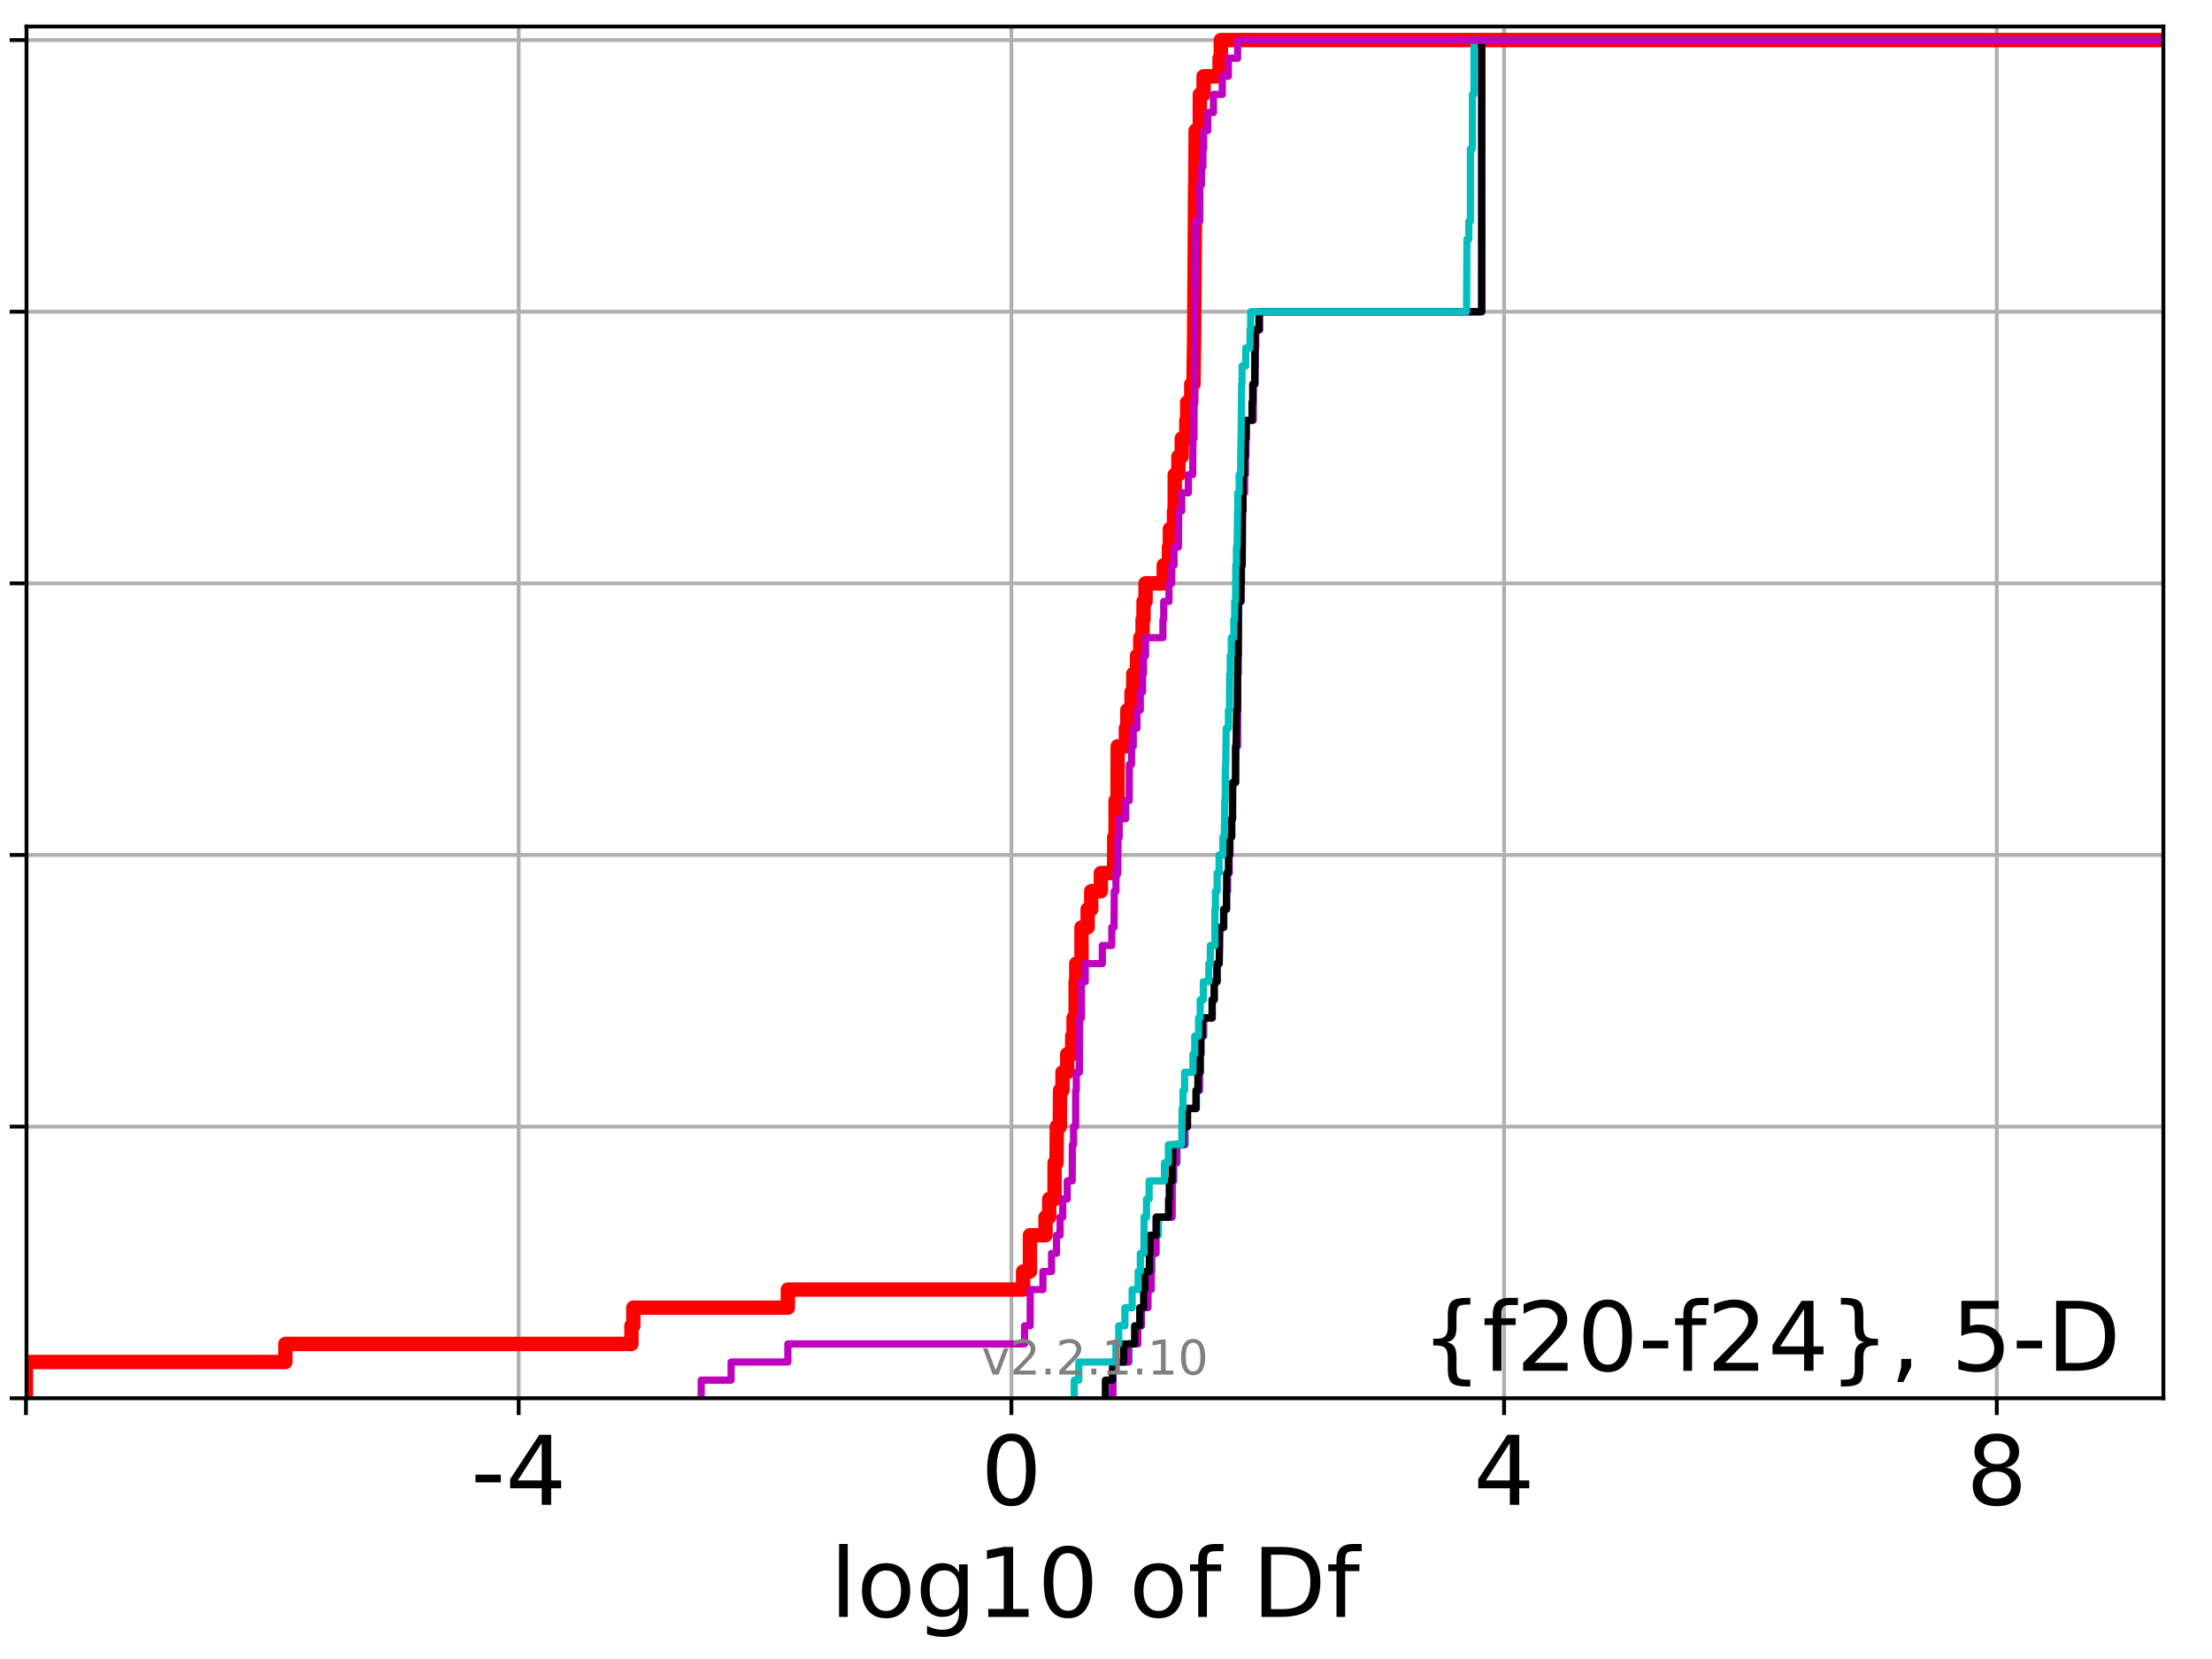 <?xml version="1.0" encoding="utf-8" standalone="no"?>
<!DOCTYPE svg PUBLIC "-//W3C//DTD SVG 1.1//EN"
  "http://www.w3.org/Graphics/SVG/1.1/DTD/svg11.dtd">
<!-- Created with matplotlib (http://matplotlib.org/) -->
<svg height="345.6pt" version="1.1" viewBox="0 0 460.8 345.6" width="460.8pt" xmlns="http://www.w3.org/2000/svg" xmlns:xlink="http://www.w3.org/1999/xlink">
 <defs>
  <style type="text/css">
*{stroke-linecap:butt;stroke-linejoin:round;}
  </style>
 </defs>
 <g id="figure_1">
  <g id="patch_1">
   <path d="M 0 345.6 
L 460.8 345.6 
L 460.8 0 
L 0 0 
z
" style="fill:#ffffff;"/>
  </g>
  <g id="axes_1">
   <g id="patch_2">
    <path d="M 5.52 291.28 
L 450.672 291.28 
L 450.672 5.52 
L 5.52 5.52 
z
" style="fill:#ffffff;"/>
   </g>
   <g id="matplotlib.axis_1">
    <g id="xtick_1">
     <g id="line2d_1">
      <path clip-path="url(#pde6210157b)" d="M 5.409 291.28 
L 5.409 5.52 
" style="fill:none;stroke:#b0b0b0;stroke-linecap:square;stroke-width:0.8;"/>
     </g>
     <g id="line2d_2">
      <defs>
       <path d="M 0 0 
L 0 3.5 
" id="m20f721aea8" style="stroke:#000000;stroke-width:0.8;"/>
      </defs>
      <g>
       <use style="stroke:#000000;stroke-width:0.8;" x="5.409" xlink:href="#m20f721aea8" y="291.28"/>
      </g>
     </g>
    </g>
    <g id="xtick_2">
     <g id="line2d_3">
      <path clip-path="url(#pde6210157b)" d="M 108.049 291.28 
L 108.049 5.52 
" style="fill:none;stroke:#b0b0b0;stroke-linecap:square;stroke-width:0.8;"/>
     </g>
     <g id="line2d_4">
      <g>
       <use style="stroke:#000000;stroke-width:0.8;" x="108.049" xlink:href="#m20f721aea8" y="291.28"/>
      </g>
     </g>
     <g id="text_1">
      <!-- -4 -->
      <defs>
       <path d="M 4.891 31.391 
L 31.203 31.391 
L 31.203 23.391 
L 4.891 23.391 
z
" id="DejaVuSans-2d"/>
       <path d="M 37.797 64.312 
L 12.891 25.391 
L 37.797 25.391 
z
M 35.203 72.906 
L 47.609 72.906 
L 47.609 25.391 
L 58.016 25.391 
L 58.016 17.188 
L 47.609 17.188 
L 47.609 0 
L 37.797 0 
L 37.797 17.188 
L 4.891 17.188 
L 4.891 26.703 
z
" id="DejaVuSans-34"/>
      </defs>
      <g transform="translate(98.079 313.477)scale(0.2 -0.2)">
       <use xlink:href="#DejaVuSans-2d"/>
       <use x="36.084" xlink:href="#DejaVuSans-34"/>
      </g>
     </g>
    </g>
    <g id="xtick_3">
     <g id="line2d_5">
      <path clip-path="url(#pde6210157b)" d="M 210.689 291.28 
L 210.689 5.52 
" style="fill:none;stroke:#b0b0b0;stroke-linecap:square;stroke-width:0.8;"/>
     </g>
     <g id="line2d_6">
      <g>
       <use style="stroke:#000000;stroke-width:0.8;" x="210.689" xlink:href="#m20f721aea8" y="291.28"/>
      </g>
     </g>
     <g id="text_2">
      <!-- 0 -->
      <defs>
       <path d="M 31.781 66.406 
Q 24.172 66.406 20.328 58.906 
Q 16.5 51.422 16.5 36.375 
Q 16.5 21.391 20.328 13.891 
Q 24.172 6.391 31.781 6.391 
Q 39.453 6.391 43.281 13.891 
Q 47.125 21.391 47.125 36.375 
Q 47.125 51.422 43.281 58.906 
Q 39.453 66.406 31.781 66.406 
z
M 31.781 74.219 
Q 44.047 74.219 50.516 64.516 
Q 56.984 54.828 56.984 36.375 
Q 56.984 17.969 50.516 8.266 
Q 44.047 -1.422 31.781 -1.422 
Q 19.531 -1.422 13.062 8.266 
Q 6.594 17.969 6.594 36.375 
Q 6.594 54.828 13.062 64.516 
Q 19.531 74.219 31.781 74.219 
z
" id="DejaVuSans-30"/>
      </defs>
      <g transform="translate(204.326 313.477)scale(0.2 -0.2)">
       <use xlink:href="#DejaVuSans-30"/>
      </g>
     </g>
    </g>
    <g id="xtick_4">
     <g id="line2d_7">
      <path clip-path="url(#pde6210157b)" d="M 313.329 291.28 
L 313.329 5.52 
" style="fill:none;stroke:#b0b0b0;stroke-linecap:square;stroke-width:0.8;"/>
     </g>
     <g id="line2d_8">
      <g>
       <use style="stroke:#000000;stroke-width:0.8;" x="313.329" xlink:href="#m20f721aea8" y="291.28"/>
      </g>
     </g>
     <g id="text_3">
      <!-- 4 -->
      <g transform="translate(306.966 313.477)scale(0.2 -0.2)">
       <use xlink:href="#DejaVuSans-34"/>
      </g>
     </g>
    </g>
    <g id="xtick_5">
     <g id="line2d_9">
      <path clip-path="url(#pde6210157b)" d="M 415.968 291.28 
L 415.968 5.52 
" style="fill:none;stroke:#b0b0b0;stroke-linecap:square;stroke-width:0.8;"/>
     </g>
     <g id="line2d_10">
      <g>
       <use style="stroke:#000000;stroke-width:0.8;" x="415.968" xlink:href="#m20f721aea8" y="291.28"/>
      </g>
     </g>
     <g id="text_4">
      <!-- 8 -->
      <defs>
       <path d="M 31.781 34.625 
Q 24.75 34.625 20.719 30.859 
Q 16.703 27.094 16.703 20.516 
Q 16.703 13.922 20.719 10.156 
Q 24.75 6.391 31.781 6.391 
Q 38.812 6.391 42.859 10.172 
Q 46.922 13.969 46.922 20.516 
Q 46.922 27.094 42.891 30.859 
Q 38.875 34.625 31.781 34.625 
z
M 21.922 38.812 
Q 15.578 40.375 12.031 44.719 
Q 8.5 49.078 8.5 55.328 
Q 8.5 64.062 14.719 69.141 
Q 20.953 74.219 31.781 74.219 
Q 42.672 74.219 48.875 69.141 
Q 55.078 64.062 55.078 55.328 
Q 55.078 49.078 51.531 44.719 
Q 48 40.375 41.703 38.812 
Q 48.828 37.156 52.797 32.312 
Q 56.781 27.484 56.781 20.516 
Q 56.781 9.906 50.312 4.234 
Q 43.844 -1.422 31.781 -1.422 
Q 19.734 -1.422 13.25 4.234 
Q 6.781 9.906 6.781 20.516 
Q 6.781 27.484 10.781 32.312 
Q 14.797 37.156 21.922 38.812 
z
M 18.312 54.391 
Q 18.312 48.734 21.844 45.562 
Q 25.391 42.391 31.781 42.391 
Q 38.141 42.391 41.719 45.562 
Q 45.312 48.734 45.312 54.391 
Q 45.312 60.062 41.719 63.234 
Q 38.141 66.406 31.781 66.406 
Q 25.391 66.406 21.844 63.234 
Q 18.312 60.062 18.312 54.391 
z
" id="DejaVuSans-38"/>
      </defs>
      <g transform="translate(409.606 313.477)scale(0.2 -0.2)">
       <use xlink:href="#DejaVuSans-38"/>
      </g>
     </g>
    </g>
    <g id="text_5">
     <!-- log10 of Df -->
     <defs>
      <path d="M 9.422 75.984 
L 18.406 75.984 
L 18.406 0 
L 9.422 0 
z
" id="DejaVuSans-6c"/>
      <path d="M 30.609 48.391 
Q 23.391 48.391 19.188 42.75 
Q 14.984 37.109 14.984 27.297 
Q 14.984 17.484 19.156 11.844 
Q 23.344 6.203 30.609 6.203 
Q 37.797 6.203 41.984 11.859 
Q 46.188 17.531 46.188 27.297 
Q 46.188 37.016 41.984 42.703 
Q 37.797 48.391 30.609 48.391 
z
M 30.609 56 
Q 42.328 56 49.016 48.375 
Q 55.719 40.766 55.719 27.297 
Q 55.719 13.875 49.016 6.219 
Q 42.328 -1.422 30.609 -1.422 
Q 18.844 -1.422 12.172 6.219 
Q 5.516 13.875 5.516 27.297 
Q 5.516 40.766 12.172 48.375 
Q 18.844 56 30.609 56 
z
" id="DejaVuSans-6f"/>
      <path d="M 45.406 27.984 
Q 45.406 37.75 41.375 43.109 
Q 37.359 48.484 30.078 48.484 
Q 22.859 48.484 18.828 43.109 
Q 14.797 37.75 14.797 27.984 
Q 14.797 18.266 18.828 12.891 
Q 22.859 7.516 30.078 7.516 
Q 37.359 7.516 41.375 12.891 
Q 45.406 18.266 45.406 27.984 
z
M 54.391 6.781 
Q 54.391 -7.172 48.188 -13.984 
Q 42 -20.797 29.203 -20.797 
Q 24.469 -20.797 20.266 -20.094 
Q 16.062 -19.391 12.109 -17.922 
L 12.109 -9.188 
Q 16.062 -11.328 19.922 -12.344 
Q 23.781 -13.375 27.781 -13.375 
Q 36.625 -13.375 41.016 -8.766 
Q 45.406 -4.156 45.406 5.172 
L 45.406 9.625 
Q 42.625 4.781 38.281 2.391 
Q 33.938 0 27.875 0 
Q 17.828 0 11.672 7.656 
Q 5.516 15.328 5.516 27.984 
Q 5.516 40.672 11.672 48.328 
Q 17.828 56 27.875 56 
Q 33.938 56 38.281 53.609 
Q 42.625 51.219 45.406 46.391 
L 45.406 54.688 
L 54.391 54.688 
z
" id="DejaVuSans-67"/>
      <path d="M 12.406 8.297 
L 28.516 8.297 
L 28.516 63.922 
L 10.984 60.406 
L 10.984 69.391 
L 28.422 72.906 
L 38.281 72.906 
L 38.281 8.297 
L 54.391 8.297 
L 54.391 0 
L 12.406 0 
z
" id="DejaVuSans-31"/>
      <path id="DejaVuSans-20"/>
      <path d="M 37.109 75.984 
L 37.109 68.5 
L 28.516 68.5 
Q 23.688 68.5 21.797 66.547 
Q 19.922 64.594 19.922 59.516 
L 19.922 54.688 
L 34.719 54.688 
L 34.719 47.703 
L 19.922 47.703 
L 19.922 0 
L 10.891 0 
L 10.891 47.703 
L 2.297 47.703 
L 2.297 54.688 
L 10.891 54.688 
L 10.891 58.5 
Q 10.891 67.625 15.141 71.797 
Q 19.391 75.984 28.609 75.984 
z
" id="DejaVuSans-66"/>
      <path d="M 19.672 64.797 
L 19.672 8.109 
L 31.594 8.109 
Q 46.688 8.109 53.688 14.938 
Q 60.688 21.781 60.688 36.531 
Q 60.688 51.172 53.688 57.984 
Q 46.688 64.797 31.594 64.797 
z
M 9.812 72.906 
L 30.078 72.906 
Q 51.266 72.906 61.172 64.094 
Q 71.094 55.281 71.094 36.531 
Q 71.094 17.672 61.125 8.828 
Q 51.172 0 30.078 0 
L 9.812 0 
z
" id="DejaVuSans-44"/>
     </defs>
     <g transform="translate(172.91 336.833)scale(0.2 -0.2)">
      <use xlink:href="#DejaVuSans-6c"/>
      <use x="27.783" xlink:href="#DejaVuSans-6f"/>
      <use x="88.965" xlink:href="#DejaVuSans-67"/>
      <use x="152.441" xlink:href="#DejaVuSans-31"/>
      <use x="216.064" xlink:href="#DejaVuSans-30"/>
      <use x="279.688" xlink:href="#DejaVuSans-20"/>
      <use x="311.475" xlink:href="#DejaVuSans-6f"/>
      <use x="372.656" xlink:href="#DejaVuSans-66"/>
      <use x="407.861" xlink:href="#DejaVuSans-20"/>
      <use x="439.648" xlink:href="#DejaVuSans-44"/>
      <use x="516.65" xlink:href="#DejaVuSans-66"/>
     </g>
    </g>
   </g>
   <g id="matplotlib.axis_2">
    <g id="ytick_1">
     <g id="line2d_11">
      <path clip-path="url(#pde6210157b)" d="M 5.52 291.28 
L 450.672 291.28 
" style="fill:none;stroke:#b0b0b0;stroke-linecap:square;stroke-width:0.8;"/>
     </g>
     <g id="line2d_12">
      <defs>
       <path d="M 0 0 
L -3.5 0 
" id="mf31e908d28" style="stroke:#000000;stroke-width:0.8;"/>
      </defs>
      <g>
       <use style="stroke:#000000;stroke-width:0.8;" x="5.52" xlink:href="#mf31e908d28" y="291.28"/>
      </g>
     </g>
    </g>
    <g id="ytick_2">
     <g id="line2d_13">
      <path clip-path="url(#pde6210157b)" d="M 5.52 234.694 
L 450.672 234.694 
" style="fill:none;stroke:#b0b0b0;stroke-linecap:square;stroke-width:0.8;"/>
     </g>
     <g id="line2d_14">
      <g>
       <use style="stroke:#000000;stroke-width:0.8;" x="5.52" xlink:href="#mf31e908d28" y="234.694"/>
      </g>
     </g>
    </g>
    <g id="ytick_3">
     <g id="line2d_15">
      <path clip-path="url(#pde6210157b)" d="M 5.52 178.108 
L 450.672 178.108 
" style="fill:none;stroke:#b0b0b0;stroke-linecap:square;stroke-width:0.8;"/>
     </g>
     <g id="line2d_16">
      <g>
       <use style="stroke:#000000;stroke-width:0.8;" x="5.52" xlink:href="#mf31e908d28" y="178.108"/>
      </g>
     </g>
    </g>
    <g id="ytick_4">
     <g id="line2d_17">
      <path clip-path="url(#pde6210157b)" d="M 5.52 121.522 
L 450.672 121.522 
" style="fill:none;stroke:#b0b0b0;stroke-linecap:square;stroke-width:0.8;"/>
     </g>
     <g id="line2d_18">
      <g>
       <use style="stroke:#000000;stroke-width:0.8;" x="5.52" xlink:href="#mf31e908d28" y="121.522"/>
      </g>
     </g>
    </g>
    <g id="ytick_5">
     <g id="line2d_19">
      <path clip-path="url(#pde6210157b)" d="M 5.52 64.935 
L 450.672 64.935 
" style="fill:none;stroke:#b0b0b0;stroke-linecap:square;stroke-width:0.8;"/>
     </g>
     <g id="line2d_20">
      <g>
       <use style="stroke:#000000;stroke-width:0.8;" x="5.52" xlink:href="#mf31e908d28" y="64.935"/>
      </g>
     </g>
    </g>
    <g id="ytick_6">
     <g id="line2d_21">
      <path clip-path="url(#pde6210157b)" d="M 5.52 8.349 
L 450.672 8.349 
" style="fill:none;stroke:#b0b0b0;stroke-linecap:square;stroke-width:0.8;"/>
     </g>
     <g id="line2d_22">
      <g>
       <use style="stroke:#000000;stroke-width:0.8;" x="5.52" xlink:href="#mf31e908d28" y="8.349"/>
      </g>
     </g>
    </g>
   </g>
   <g id="line2d_23">
    <path clip-path="url(#pde6210157b)" d="M 5.409 291.28 
L 5.409 283.735 
L 59.447 283.735 
L 59.447 279.963 
L 131.541 279.963 
L 131.541 276.19 
L 131.93 276.19 
L 131.93 272.418 
L 164.128 272.418 
L 164.128 268.646 
L 213.133 268.646 
L 213.133 264.873 
L 214.556 264.873 
L 214.556 257.328 
L 217.803 257.328 
L 217.803 253.556 
L 218.57 253.556 
L 218.57 249.783 
L 219.682 249.783 
L 219.682 242.239 
L 220.088 242.239 
L 220.151 234.694 
L 220.779 234.694 
L 220.83 227.149 
L 221.333 227.149 
L 221.333 223.377 
L 222.324 223.377 
L 222.324 219.604 
L 223.358 219.604 
L 223.358 215.832 
L 223.641 215.832 
L 223.641 212.059 
L 224.079 212.059 
L 224.079 204.515 
L 224.198 204.515 
L 224.198 200.742 
L 225.295 200.742 
L 225.295 193.197 
L 226.579 193.197 
L 226.579 189.425 
L 227.316 189.425 
L 227.316 185.653 
L 229.326 185.653 
L 229.326 181.88 
L 232.072 181.88 
L 232.124 174.335 
L 232.392 174.335 
L 232.392 166.79 
L 232.798 166.79 
L 232.842 155.473 
L 234.54 155.473 
L 234.54 151.701 
L 234.851 151.701 
L 234.851 147.928 
L 235.717 147.928 
L 235.717 144.156 
L 236.078 144.156 
L 236.078 140.384 
L 236.857 140.384 
L 236.857 136.611 
L 237.542 136.611 
L 237.542 132.839 
L 238.018 132.839 
L 238.018 129.066 
L 238.216 129.066 
L 238.216 125.294 
L 238.638 125.294 
L 238.638 121.522 
L 242.426 121.522 
L 242.426 117.749 
L 243.502 117.749 
L 243.502 113.977 
L 243.706 113.977 
L 243.706 110.204 
L 244.568 110.204 
L 244.568 106.432 
L 244.715 106.432 
L 244.715 98.887 
L 245.479 98.887 
L 245.479 95.115 
L 246.181 95.115 
L 246.181 91.342 
L 247.133 91.342 
L 247.133 87.57 
L 247.311 87.57 
L 247.311 83.797 
L 248.16 83.797 
L 248.16 80.025 
L 248.624 80.025 
L 248.726 72.48 
L 248.741 72.48 
L 248.846 57.391 
L 248.853 57.391 
L 248.962 38.529 
L 249.008 38.529 
L 249.074 27.211 
L 249.932 27.211 
L 249.949 19.667 
L 250.729 19.667 
L 250.729 15.894 
L 254.057 15.894 
L 254.057 12.122 
L 254.321 12.122 
L 254.321 8.349 
L 254.321 8.349 
L 450.672 8.349 
L 450.672 8.349 
" style="fill:none;stroke:#ff0000;stroke-linecap:square;stroke-width:3;"/>
   </g>
   <g id="line2d_24">
    <path clip-path="url(#pde6210157b)" d="M 231.806 291.28 
L 231.914 283.735 
L 235.219 283.735 
L 235.219 279.963 
L 237.022 279.963 
L 237.022 276.19 
L 237.768 276.19 
L 237.768 272.418 
L 239.153 272.418 
L 239.153 268.646 
L 239.812 268.646 
L 239.812 264.873 
L 239.96 264.873 
L 239.96 261.101 
L 240.869 261.101 
L 240.869 257.328 
L 241.3 257.328 
L 241.3 253.556 
L 244.179 253.556 
L 244.199 246.011 
L 244.575 246.011 
L 244.575 242.239 
L 245.211 242.239 
L 245.211 238.466 
L 246.914 238.466 
L 246.914 234.694 
L 247.376 234.694 
L 247.376 230.921 
L 249.237 230.921 
L 249.237 227.149 
L 249.896 227.149 
L 249.896 223.377 
L 250.024 223.377 
L 250.024 219.604 
L 250.164 219.604 
L 250.164 215.832 
L 250.807 215.832 
L 250.807 212.059 
L 252.534 212.059 
L 252.534 208.287 
L 252.937 208.287 
L 252.937 204.515 
L 253.543 204.515 
L 253.543 200.742 
L 253.99 200.742 
L 254.068 193.197 
L 254.921 193.197 
L 254.921 189.425 
L 255.502 189.425 
L 255.502 185.653 
L 255.715 185.653 
L 255.715 181.88 
L 256.055 181.88 
L 256.055 178.108 
L 256.225 178.108 
L 256.225 174.335 
L 256.587 174.335 
L 256.587 170.563 
L 256.763 170.563 
L 256.78 163.018 
L 257.384 163.018 
L 257.409 155.473 
L 257.789 155.473 
L 257.849 140.384 
L 257.933 140.384 
L 257.994 125.294 
L 258.501 125.294 
L 258.611 117.749 
L 258.776 117.749 
L 258.819 106.432 
L 258.951 106.432 
L 258.951 102.66 
L 259.248 102.66 
L 259.248 98.887 
L 259.46 98.887 
L 259.56 91.342 
L 259.601 91.342 
L 259.601 87.57 
L 261.07 87.57 
L 261.106 80.025 
L 261.441 80.025 
L 261.512 72.48 
L 261.585 72.48 
L 261.585 68.708 
L 262.408 68.708 
L 262.408 64.935 
L 308.686 64.935 
L 308.686 8.349 
L 308.686 8.349 
L 450.672 8.349 
L 450.672 8.349 
" style="fill:none;stroke:#00bfbf;stroke-linecap:square;stroke-width:1.5;"/>
   </g>
   <g id="line2d_25">
    <path clip-path="url(#pde6210157b)" d="M 231.806 291.28 
L 231.891 283.735 
L 235.051 283.735 
L 235.051 279.963 
L 237.022 279.963 
L 237.022 276.19 
L 237.768 276.19 
L 237.768 272.418 
L 239.1 272.418 
L 239.1 268.646 
L 239.812 268.646 
L 239.862 261.101 
L 240.74 261.101 
L 240.74 257.328 
L 240.867 257.328 
L 240.867 253.556 
L 244.13 253.556 
L 244.178 246.011 
L 244.383 246.011 
L 244.383 242.239 
L 245.084 242.239 
L 245.084 238.466 
L 246.727 238.466 
L 246.727 234.694 
L 247.375 234.694 
L 247.375 230.921 
L 249.196 230.921 
L 249.196 227.149 
L 249.863 227.149 
L 249.863 223.377 
L 250.024 223.377 
L 250.024 219.604 
L 250.162 219.604 
L 250.162 215.832 
L 250.618 215.832 
L 250.618 212.059 
L 252.531 212.059 
L 252.531 208.287 
L 252.937 208.287 
L 252.937 204.515 
L 253.542 204.515 
L 253.542 200.742 
L 253.99 200.742 
L 254.068 193.197 
L 254.921 193.197 
L 254.921 189.425 
L 255.502 189.425 
L 255.502 185.653 
L 255.692 185.653 
L 255.692 181.88 
L 256.045 181.88 
L 256.045 178.108 
L 256.225 178.108 
L 256.225 174.335 
L 256.586 174.335 
L 256.586 170.563 
L 256.762 170.563 
L 256.78 163.018 
L 257.384 163.018 
L 257.409 155.473 
L 257.781 155.473 
L 257.849 140.384 
L 257.912 140.384 
L 257.994 125.294 
L 258.501 125.294 
L 258.611 117.749 
L 258.776 117.749 
L 258.818 106.432 
L 258.951 106.432 
L 258.951 102.66 
L 259.246 102.66 
L 259.246 98.887 
L 259.398 98.887 
L 259.398 95.115 
L 259.532 95.115 
L 259.601 87.57 
L 261.046 87.57 
L 261.086 80.025 
L 261.433 80.025 
L 261.49 72.48 
L 261.571 72.48 
L 261.571 68.708 
L 262.39 68.708 
L 262.39 64.935 
L 308.682 64.935 
L 308.686 8.349 
L 308.686 8.349 
L 450.672 8.349 
L 450.672 8.349 
" style="fill:none;stroke:#bf00bf;stroke-linecap:square;stroke-width:1.5;"/>
   </g>
   <g id="line2d_26">
    <path clip-path="url(#pde6210157b)" d="M 230.275 291.28 
L 230.275 287.508 
L 231.761 287.508 
L 231.761 283.735 
L 234.093 283.735 
L 234.093 279.963 
L 236.367 279.963 
L 236.367 276.19 
L 237.431 276.19 
L 237.431 272.418 
L 238.247 272.418 
L 238.247 268.646 
L 238.518 268.646 
L 238.518 264.873 
L 239.428 264.873 
L 239.428 261.101 
L 239.579 261.101 
L 239.579 257.328 
L 240.85 257.328 
L 240.85 253.556 
L 243.43 253.556 
L 243.43 249.783 
L 243.578 249.783 
L 243.578 246.011 
L 244.172 246.011 
L 244.172 242.239 
L 244.319 242.239 
L 244.319 238.466 
L 246.34 238.466 
L 246.34 234.694 
L 247.369 234.694 
L 247.369 230.921 
L 249.139 230.921 
L 249.139 227.149 
L 249.543 227.149 
L 249.543 223.377 
L 250.016 223.377 
L 250.016 219.604 
L 250.15 219.604 
L 250.15 215.832 
L 250.496 215.832 
L 250.496 212.059 
L 252.491 212.059 
L 252.491 208.287 
L 252.93 208.287 
L 252.93 204.515 
L 253.528 204.515 
L 253.528 200.742 
L 253.986 200.742 
L 254.061 193.197 
L 254.912 193.197 
L 254.912 189.425 
L 255.499 189.425 
L 255.542 181.88 
L 255.912 181.88 
L 255.912 178.108 
L 256.138 178.108 
L 256.138 174.335 
L 256.583 174.335 
L 256.583 170.563 
L 256.756 170.563 
L 256.776 163.018 
L 257.381 163.018 
L 257.408 155.473 
L 257.499 155.473 
L 257.607 147.928 
L 257.783 147.928 
L 257.848 136.611 
L 257.935 136.611 
L 257.993 125.294 
L 258.498 125.294 
L 258.498 121.522 
L 258.61 121.522 
L 258.61 117.749 
L 258.775 117.749 
L 258.816 106.432 
L 258.926 106.432 
L 258.949 98.887 
L 259.172 98.887 
L 259.172 95.115 
L 259.385 95.115 
L 259.385 91.342 
L 259.601 91.342 
L 259.601 87.57 
L 260.811 87.57 
L 260.811 83.797 
L 260.958 83.797 
L 260.958 80.025 
L 261.366 80.025 
L 261.464 68.708 
L 262.27 68.708 
L 262.27 64.935 
L 308.664 64.935 
L 308.669 8.349 
L 308.669 8.349 
L 450.672 8.349 
L 450.672 8.349 
" style="fill:none;stroke:#000000;stroke-linecap:square;stroke-width:1.5;"/>
   </g>
   <g id="line2d_27">
    <path clip-path="url(#pde6210157b)" d="M 223.783 291.28 
L 223.783 287.508 
L 224.742 287.508 
L 224.742 283.735 
L 232.461 283.735 
L 232.461 279.963 
L 233.06 279.963 
L 233.06 276.19 
L 234.334 276.19 
L 234.334 272.418 
L 235.852 272.418 
L 235.852 268.646 
L 237.103 268.646 
L 237.103 264.873 
L 237.558 264.873 
L 237.558 261.101 
L 238.311 261.101 
L 238.345 253.556 
L 238.833 253.556 
L 238.833 249.783 
L 239.385 249.783 
L 239.385 246.011 
L 242.584 246.011 
L 242.584 242.239 
L 243.402 242.239 
L 243.402 238.466 
L 246.184 238.466 
L 246.249 230.921 
L 246.439 230.921 
L 246.439 227.149 
L 246.781 227.149 
L 246.781 223.377 
L 248.509 223.377 
L 248.509 219.604 
L 248.888 219.604 
L 248.888 215.832 
L 249.682 215.832 
L 249.682 212.059 
L 250.025 212.059 
L 250.025 208.287 
L 250.67 208.287 
L 250.67 204.515 
L 251.817 204.515 
L 251.817 200.742 
L 252.132 200.742 
L 252.132 196.97 
L 253.082 196.97 
L 253.088 189.425 
L 253.202 189.425 
L 253.202 185.653 
L 253.554 185.653 
L 253.554 181.88 
L 253.958 181.88 
L 253.958 178.108 
L 254.753 178.108 
L 254.753 174.335 
L 255.043 174.335 
L 255.145 166.79 
L 255.232 166.79 
L 255.27 159.246 
L 255.352 159.246 
L 255.441 151.701 
L 255.907 151.701 
L 255.907 147.928 
L 256.109 147.928 
L 256.166 140.384 
L 256.279 140.384 
L 256.279 136.611 
L 256.5 136.611 
L 256.5 132.839 
L 257.02 132.839 
L 257.02 129.066 
L 257.206 129.066 
L 257.206 125.294 
L 257.391 125.294 
L 257.442 117.749 
L 257.57 117.749 
L 257.57 113.977 
L 257.712 113.977 
L 257.808 106.432 
L 257.844 106.432 
L 257.844 102.66 
L 258.138 102.66 
L 258.138 98.887 
L 258.427 98.887 
L 258.527 91.342 
L 258.547 91.342 
L 258.649 80.025 
L 258.742 80.025 
L 258.742 76.253 
L 259.505 76.253 
L 259.505 72.48 
L 260.398 72.48 
L 260.398 68.708 
L 260.54 68.708 
L 260.54 64.935 
L 305.514 64.935 
L 305.591 49.846 
L 305.98 49.846 
L 305.98 46.073 
L 306.311 46.073 
L 306.312 30.984 
L 306.731 30.984 
L 306.739 19.667 
L 307.042 19.667 
L 307.047 8.349 
L 307.047 8.349 
L 450.672 8.349 
L 450.672 8.349 
" style="fill:none;stroke:#00bfbf;stroke-linecap:square;stroke-width:1.5;"/>
   </g>
   <g id="line2d_28">
    <path clip-path="url(#pde6210157b)" d="M 146.071 291.28 
L 146.071 287.508 
L 152.303 287.508 
L 152.303 283.735 
L 164.128 283.735 
L 164.128 279.963 
L 213.434 279.963 
L 213.434 276.19 
L 214.608 276.19 
L 214.608 268.646 
L 217.255 268.646 
L 217.255 264.873 
L 219.052 264.873 
L 219.052 261.101 
L 220.088 261.101 
L 220.088 257.328 
L 220.83 257.328 
L 220.83 253.556 
L 221.392 253.556 
L 221.392 249.783 
L 222.324 249.783 
L 222.324 246.011 
L 223.358 246.011 
L 223.393 238.466 
L 223.641 238.466 
L 223.641 234.694 
L 224.079 234.694 
L 224.079 227.149 
L 224.215 227.149 
L 224.215 223.377 
L 224.86 223.377 
L 224.906 212.059 
L 225.295 212.059 
L 225.295 204.515 
L 226.075 204.515 
L 226.075 200.742 
L 229.637 200.742 
L 229.637 196.97 
L 231.606 196.97 
L 231.606 193.197 
L 232.072 193.197 
L 232.124 185.653 
L 232.48 185.653 
L 232.48 181.88 
L 232.831 181.88 
L 232.842 174.335 
L 233.12 174.335 
L 233.12 170.563 
L 234.484 170.563 
L 234.484 166.79 
L 235.235 166.79 
L 235.27 159.246 
L 235.717 159.246 
L 235.717 155.473 
L 236.078 155.473 
L 236.078 151.701 
L 236.857 151.701 
L 236.857 147.928 
L 237.542 147.928 
L 237.542 144.156 
L 238.018 144.156 
L 238.018 140.384 
L 238.216 140.384 
L 238.216 136.611 
L 238.638 136.611 
L 238.638 132.839 
L 242.257 132.839 
L 242.257 129.066 
L 242.426 129.066 
L 242.426 125.294 
L 243.52 125.294 
L 243.52 121.522 
L 244.098 121.522 
L 244.098 117.749 
L 244.568 117.749 
L 244.568 113.977 
L 245.482 113.977 
L 245.542 106.432 
L 246.181 106.432 
L 246.181 102.66 
L 247.554 102.66 
L 247.554 98.887 
L 248.458 98.887 
L 248.513 91.342 
L 248.726 91.342 
L 248.741 83.797 
L 248.839 83.797 
L 248.922 61.163 
L 248.962 61.163 
L 249.048 49.846 
L 249.074 49.846 
L 249.074 46.073 
L 249.932 46.073 
L 249.949 38.529 
L 250.282 38.529 
L 250.282 34.756 
L 250.593 34.756 
L 250.593 30.984 
L 250.743 30.984 
L 250.743 27.211 
L 251.601 27.211 
L 251.601 23.439 
L 252.78 23.439 
L 252.78 19.667 
L 254.628 19.667 
L 254.628 15.894 
L 255.896 15.894 
L 255.896 12.122 
L 257.822 12.122 
L 257.822 8.349 
L 257.822 8.349 
L 450.672 8.349 
L 450.672 8.349 
" style="fill:none;stroke:#bf00bf;stroke-linecap:square;stroke-width:1.5;"/>
   </g>
   <g id="patch_3">
    <path d="M 5.52 291.28 
L 5.52 5.52 
" style="fill:none;stroke:#000000;stroke-linecap:square;stroke-linejoin:miter;stroke-width:0.8;"/>
   </g>
   <g id="patch_4">
    <path d="M 450.672 291.28 
L 450.672 5.52 
" style="fill:none;stroke:#000000;stroke-linecap:square;stroke-linejoin:miter;stroke-width:0.8;"/>
   </g>
   <g id="patch_5">
    <path d="M 5.52 291.28 
L 450.672 291.28 
" style="fill:none;stroke:#000000;stroke-linecap:square;stroke-linejoin:miter;stroke-width:0.8;"/>
   </g>
   <g id="patch_6">
    <path d="M 5.52 5.52 
L 450.672 5.52 
" style="fill:none;stroke:#000000;stroke-linecap:square;stroke-linejoin:miter;stroke-width:0.8;"/>
   </g>
   <g id="text_6">
    <!-- {f20-f24}, 5-D -->
    <defs>
     <path d="M 51.125 -9.281 
L 51.125 -16.312 
L 48.094 -16.312 
Q 35.938 -16.312 31.812 -12.688 
Q 27.688 -9.078 27.688 1.703 
L 27.688 13.375 
Q 27.688 20.75 25.047 23.578 
Q 22.406 26.422 15.484 26.422 
L 12.5 26.422 
L 12.5 33.406 
L 15.484 33.406 
Q 22.469 33.406 25.078 36.203 
Q 27.688 39.016 27.688 46.297 
L 27.688 58.016 
Q 27.688 68.797 31.812 72.391 
Q 35.938 75.984 48.094 75.984 
L 51.125 75.984 
L 51.125 69 
L 47.797 69 
Q 40.922 69 38.812 66.844 
Q 36.719 64.703 36.719 57.812 
L 36.719 45.703 
Q 36.719 38.031 34.5 34.562 
Q 32.281 31.109 26.906 29.891 
Q 32.328 28.562 34.516 25.094 
Q 36.719 21.625 36.719 14.016 
L 36.719 1.906 
Q 36.719 -4.984 38.812 -7.125 
Q 40.922 -9.281 47.797 -9.281 
z
" id="DejaVuSans-7b"/>
     <path d="M 19.188 8.297 
L 53.609 8.297 
L 53.609 0 
L 7.328 0 
L 7.328 8.297 
Q 12.938 14.109 22.625 23.891 
Q 32.328 33.688 34.812 36.531 
Q 39.547 41.844 41.422 45.531 
Q 43.312 49.219 43.312 52.781 
Q 43.312 58.594 39.234 62.25 
Q 35.156 65.922 28.609 65.922 
Q 23.969 65.922 18.812 64.312 
Q 13.672 62.703 7.812 59.422 
L 7.812 69.391 
Q 13.766 71.781 18.938 73 
Q 24.125 74.219 28.422 74.219 
Q 39.75 74.219 46.484 68.547 
Q 53.219 62.891 53.219 53.422 
Q 53.219 48.922 51.531 44.891 
Q 49.859 40.875 45.406 35.406 
Q 44.188 33.984 37.641 27.219 
Q 31.109 20.453 19.188 8.297 
z
" id="DejaVuSans-32"/>
     <path d="M 12.5 -9.281 
L 15.922 -9.281 
Q 22.75 -9.281 24.828 -7.172 
Q 26.906 -5.078 26.906 1.906 
L 26.906 14.016 
Q 26.906 21.625 29.094 25.094 
Q 31.297 28.562 36.719 29.891 
Q 31.297 31.109 29.094 34.562 
Q 26.906 38.031 26.906 45.703 
L 26.906 57.812 
Q 26.906 64.75 24.828 66.875 
Q 22.75 69 15.922 69 
L 12.5 69 
L 12.5 75.984 
L 15.578 75.984 
Q 27.734 75.984 31.812 72.391 
Q 35.891 68.797 35.891 58.016 
L 35.891 46.297 
Q 35.891 39.016 38.516 36.203 
Q 41.156 33.406 48.094 33.406 
L 51.125 33.406 
L 51.125 26.422 
L 48.094 26.422 
Q 41.156 26.422 38.516 23.578 
Q 35.891 20.75 35.891 13.375 
L 35.891 1.703 
Q 35.891 -9.078 31.812 -12.688 
Q 27.734 -16.312 15.578 -16.312 
L 12.5 -16.312 
z
" id="DejaVuSans-7d"/>
     <path d="M 11.719 12.406 
L 22.016 12.406 
L 22.016 4 
L 14.016 -11.625 
L 7.719 -11.625 
L 11.719 4 
z
" id="DejaVuSans-2c"/>
     <path d="M 10.797 72.906 
L 49.516 72.906 
L 49.516 64.594 
L 19.828 64.594 
L 19.828 46.734 
Q 21.969 47.469 24.109 47.828 
Q 26.266 48.188 28.422 48.188 
Q 40.625 48.188 47.75 41.5 
Q 54.891 34.812 54.891 23.391 
Q 54.891 11.625 47.562 5.094 
Q 40.234 -1.422 26.906 -1.422 
Q 22.312 -1.422 17.547 -0.641 
Q 12.797 0.141 7.719 1.703 
L 7.719 11.625 
Q 12.109 9.234 16.797 8.062 
Q 21.484 6.891 26.703 6.891 
Q 35.156 6.891 40.078 11.328 
Q 45.016 15.766 45.016 23.391 
Q 45.016 31 40.078 35.438 
Q 35.156 39.891 26.703 39.891 
Q 22.75 39.891 18.812 39.016 
Q 14.891 38.141 10.797 36.281 
z
" id="DejaVuSans-35"/>
    </defs>
    <g transform="translate(296.069 285.565)scale(0.2 -0.2)">
     <use xlink:href="#DejaVuSans-7b"/>
     <use x="63.623" xlink:href="#DejaVuSans-66"/>
     <use x="98.828" xlink:href="#DejaVuSans-32"/>
     <use x="162.451" xlink:href="#DejaVuSans-30"/>
     <use x="226.074" xlink:href="#DejaVuSans-2d"/>
     <use x="262.158" xlink:href="#DejaVuSans-66"/>
     <use x="297.363" xlink:href="#DejaVuSans-32"/>
     <use x="360.986" xlink:href="#DejaVuSans-34"/>
     <use x="424.609" xlink:href="#DejaVuSans-7d"/>
     <use x="488.232" xlink:href="#DejaVuSans-2c"/>
     <use x="520.02" xlink:href="#DejaVuSans-20"/>
     <use x="551.807" xlink:href="#DejaVuSans-35"/>
     <use x="615.43" xlink:href="#DejaVuSans-2d"/>
     <use x="651.514" xlink:href="#DejaVuSans-44"/>
    </g>
   </g>
   <g id="text_7">
    <!-- v2.2.1.10 -->
    <defs>
     <path d="M 2.984 54.688 
L 12.5 54.688 
L 29.594 8.797 
L 46.688 54.688 
L 56.203 54.688 
L 35.688 0 
L 23.484 0 
z
" id="DejaVuSans-76"/>
     <path d="M 10.688 12.406 
L 21 12.406 
L 21 0 
L 10.688 0 
z
" id="DejaVuSans-2e"/>
    </defs>
    <g style="fill:#808080;" transform="translate(204.463 286.343)scale(0.1 -0.1)">
     <use xlink:href="#DejaVuSans-76"/>
     <use x="59.18" xlink:href="#DejaVuSans-32"/>
     <use x="122.803" xlink:href="#DejaVuSans-2e"/>
     <use x="154.59" xlink:href="#DejaVuSans-32"/>
     <use x="218.213" xlink:href="#DejaVuSans-2e"/>
     <use x="250" xlink:href="#DejaVuSans-31"/>
     <use x="313.623" xlink:href="#DejaVuSans-2e"/>
     <use x="345.41" xlink:href="#DejaVuSans-31"/>
     <use x="409.033" xlink:href="#DejaVuSans-30"/>
    </g>
   </g>
  </g>
 </g>
 <defs>
  <clipPath id="pde6210157b">
   <rect height="285.76" width="445.152" x="5.52" y="5.52"/>
  </clipPath>
 </defs>
</svg>
